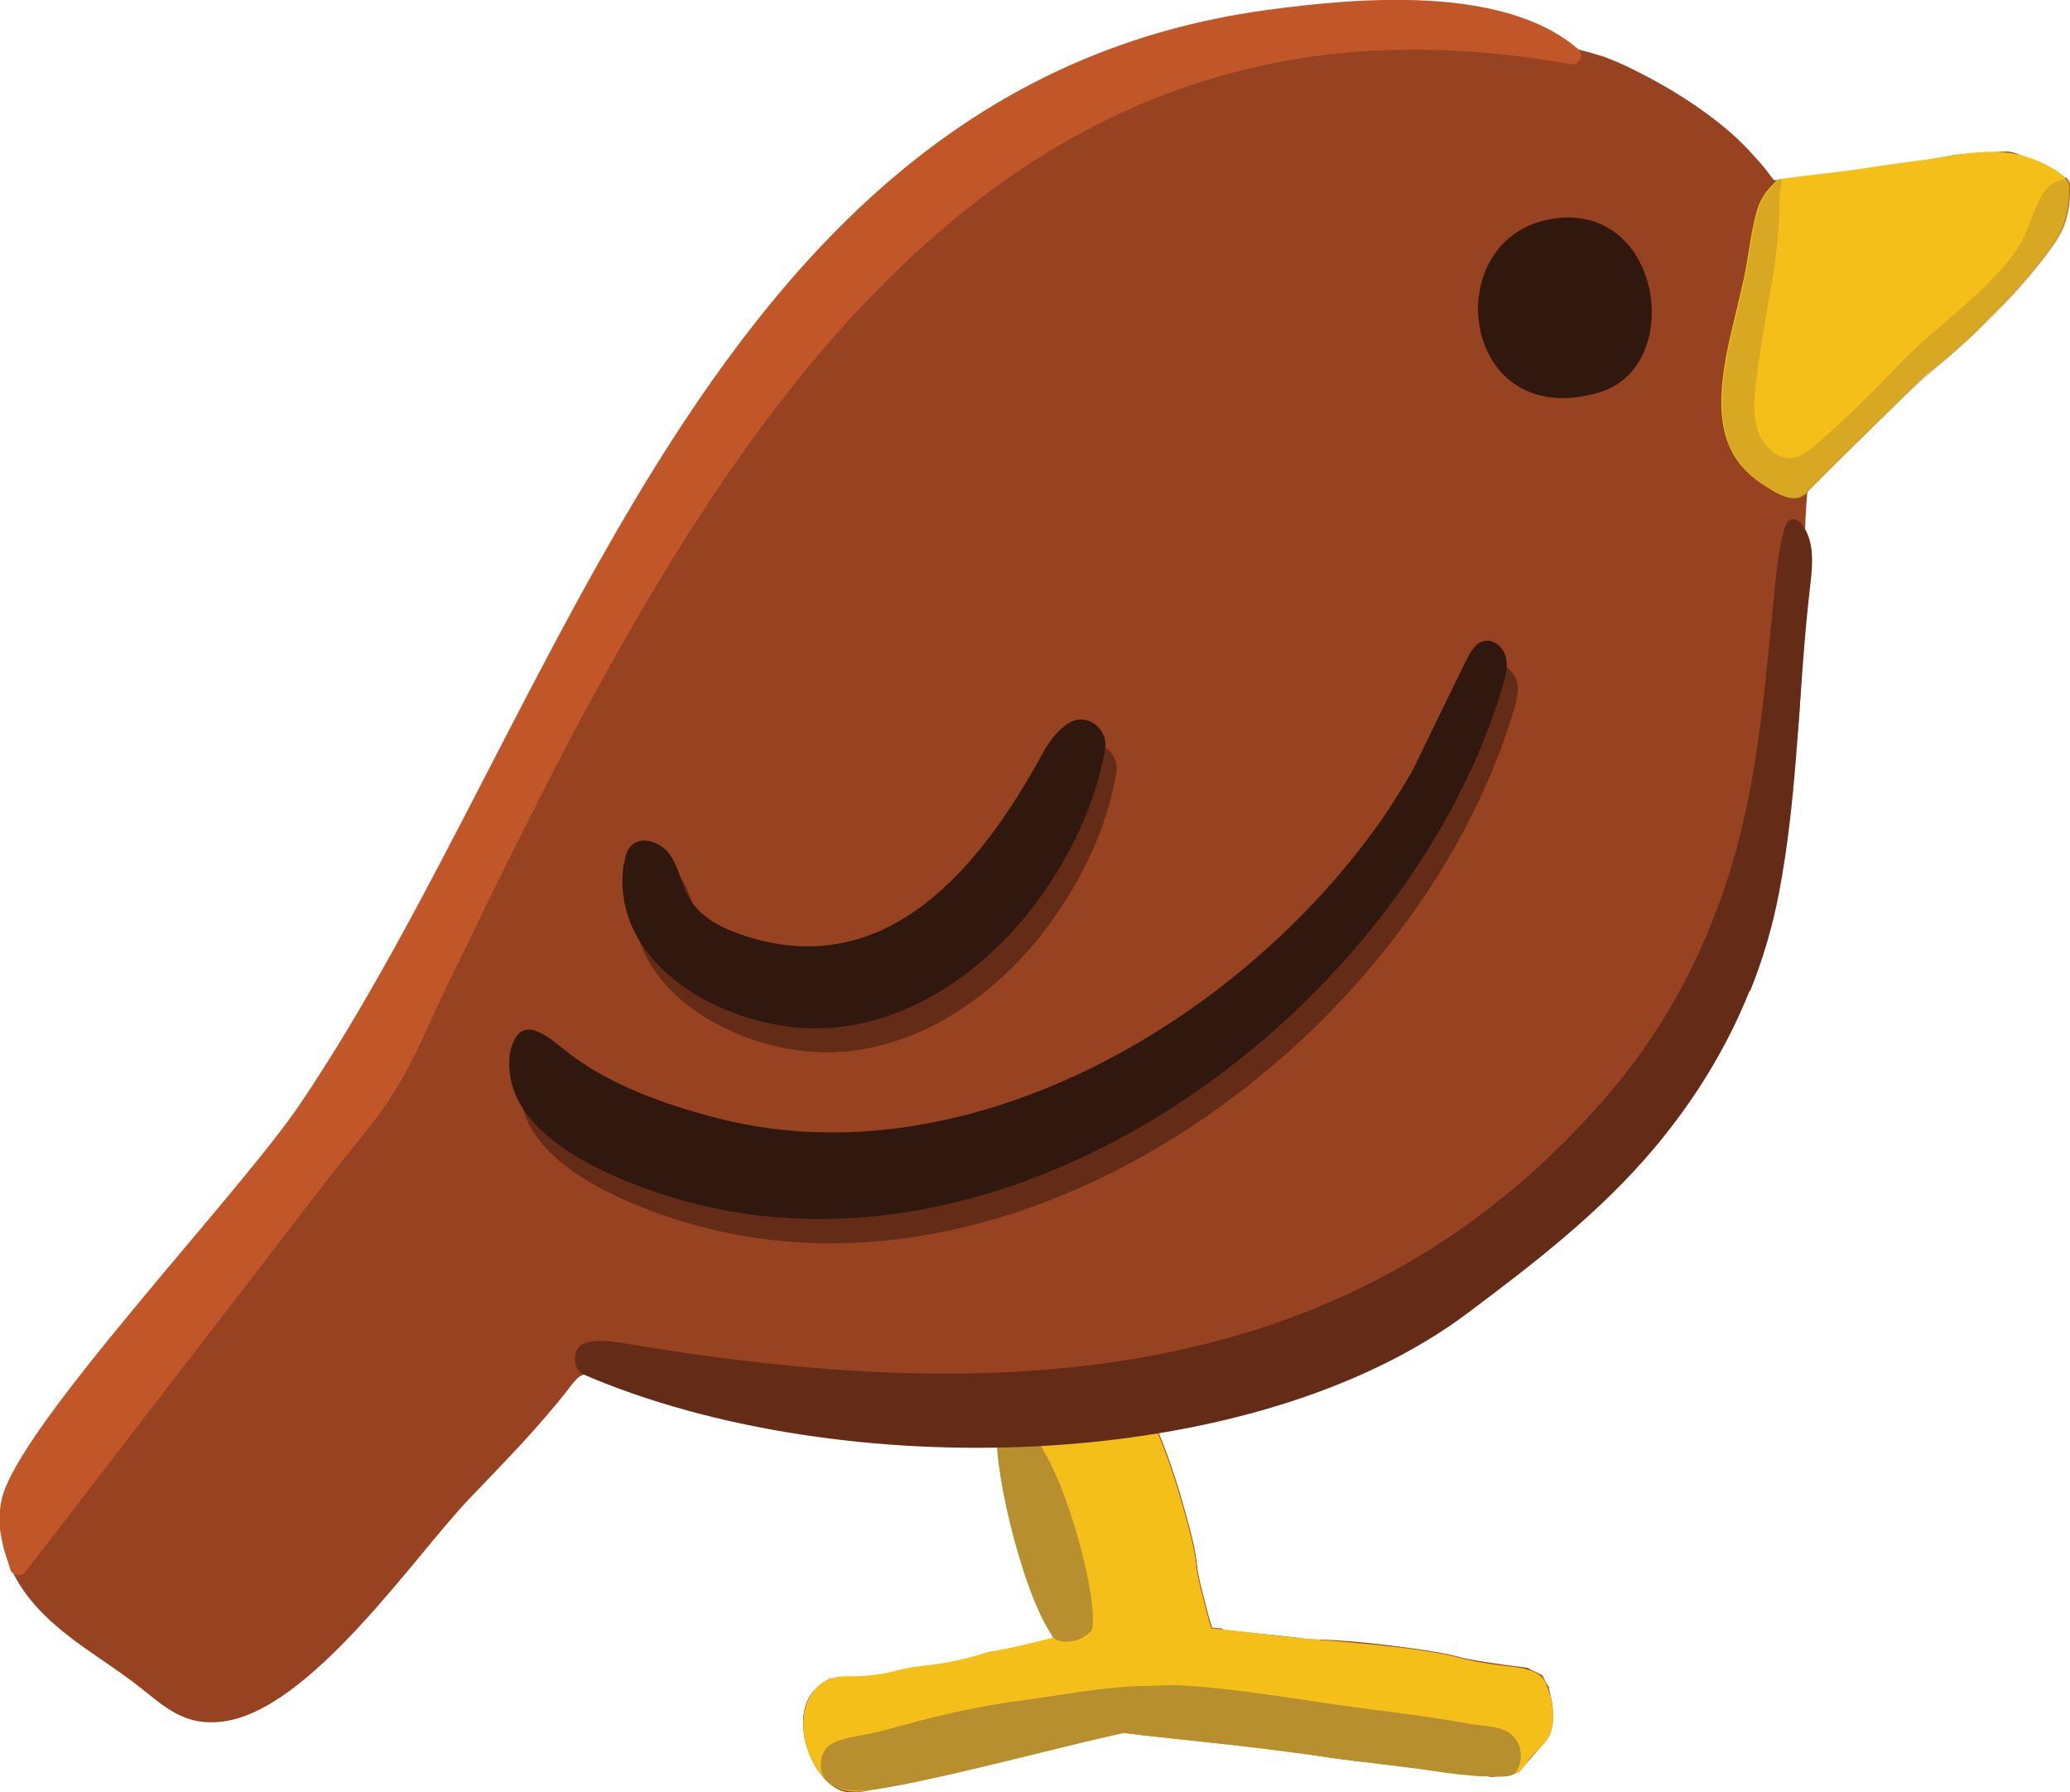 <?xml version="1.0" encoding="UTF-8"?>
<svg id="Brancher" xmlns="http://www.w3.org/2000/svg" viewBox="0 0 63.89 55.31">
  <defs>
    <style>
      .cls-1 {
        opacity: .48;
      }

      .cls-1, .cls-2 {
        fill: #b78f2e;
      }

      .cls-3 {
        fill: #31180f;
      }

      .cls-4 {
        fill: #f5bf19;
      }

      .cls-5 {
        fill: #974322;
      }

      .cls-6 {
        fill: #642c17;
      }

      .cls-7 {
        fill: #c15629;
      }
    </style>
  </defs>
  <path class="cls-6" d="M49.26,17.82c-2.59-.05-5.58.1-7.71-1.63-1.86-1.5-2.94-4-3.34-6.31-.25-1.44-.28-2.89-.03-4.33.11-.6.3-1.17.52-1.73-.48.12-.96.24-1.44.37-.38.1-.74.23-1.1.37-1.33,1.16-2.96,1.85-4.6,2.55-.26.17-.51.35-.76.53-2.08,1.46-4.1,3.16-5.75,5.11-.91,1.07-1.64,2.25-2.62,3.2-2.88,3.18-4.71,7.12-6.73,10.87-1.43,2.65-2.42,5.59-4.18,8,.11.37.04.8-.32,1.16-.14.14-.27.29-.4.44l-.08.16c-1.62,2.38-3.4,4.71-5.48,6.71-.83,1.03-1.7,2.01-2.83,2.77-.36.24-1.39.66-1.53,1.11-.09.28.61.6.87.76,1.57.98,3.06,2.18,4.46,3.38.44.37.77.64,1.34.4.7-.29,1.26-.9,1.77-1.43,1.26-1.32,2.48-2.73,3.65-4.14.66-.79,1.32-1.63,2.12-2.28.36-.3.83-.56,1.11-.94.18-.24.27-.54.42-.79.49-.82,1.17-1.29,2.14-1.11.59.11,1.11.39,1.67.57,1.79.59,3.73,1.2,5.62,1.31,1.52.09,3-.14,4.5-.2.38-.18.85-.2,1.22,0,.3.01.6.04.9.08.67.1,1.05.96.88,1.55-.11.38-.36.63-.66.77l.07.22c.16.55.28,1.27.35,1.69.18,1.12.59,2.25.5,3.4-.08,1-.5,1.66-1.1,2.09.14-.05.28-.09.43-.14.26-.09.54-.06.79.04.11-.03.22-.05.34-.03,2.16.27,4.32.29,6.49.48,1.08.09,2.15.2,3.24.25.69.03,1.41.15,2.09.07l.28-.07-.19-.13c-.67-.34-1.58-.37-2.31-.46-1.53-.21-3.06-.36-4.6-.38-1.09-.01-2.67.02-3.31-1.06-.34-.57-.3-1.28-.33-1.91-.05-.85-.07-1.82-.41-2.62-.27-.65-.73-1.19-.76-1.93-.03-.71.36-1.34.96-1.7.5-.3,1.04-.4,1.59-.42,1.89-1.03,3.73-2.12,5.5-3.35,1.51-1.05,3.31-1.79,4.72-2.98,1.35-1.14,2.6-2.66,3.68-4.06,1.09-1.41,1.87-2.96,2.23-4.72.05-.23.14-.4.26-.54.21-1.14.31-2.3.32-3.5,0-1.65.05-3.31.19-4.95-1.51-.4-3.12-.54-4.66-.57Z"/>
  <path class="cls-3" d="M61.55,5.86c-2.09-.31-4.12.93-6.22.73-2.05-.2-3.59-1.69-5.38-2.55-1.74-.84-3.67-1.21-5.59-1.26-1.31.15-2.62.37-3.91.65-.38.81-.73,1.62-.88,2.51-.26,1.48-.15,3.02.22,4.47.52,2.01,1.62,4.37,3.62,5.27,2.41,1.08,5.31.56,7.86.8.93.09,1.89.23,2.82.46.06-.41.1-.83.18-1.24.31-1.73.93-3.22,2.25-4.43,1.18-1.08,2.61-1.81,3.88-2.77.46-.35,2.63-2.42,1.16-2.64Z"/>
  <path class="cls-5" d="M63.75,5.49l-.26-.2c-.33-.23-.95-.41-1.09-.48-.07-.04-.16-.07-.25-.1-.11-.03-.22-.04-.33-.03-.35.02-.69.04-1.03.06-.33.02-.64.06-.96.15-.21.06-.52.08-.78.11-.49.06-1.01.14-1.47.21l-.72.1-.75.09c-.34.04-.69.08-1.04.13l-.24.03h-.08s-.06-.08-.06-.08l-.19-.25c-.11-.14-.23-.27-.35-.4-.23-.27-.49-.52-.75-.75-.88-.76-1.88-1.38-2.92-1.9-.31-.16-.63-.3-.95-.42-1.2-.39-2.45-.57-3.7-.61-.12,0-.25,0-.37,0l-.08-.03c-.16,0-.3-.09-.46-.04l-.19-.02c-.24-.03-.48-.02-.73-.05-.17-.02-.34-.03-.51-.03-.16,0-.33-.04-.49-.03-1.31.08-2.69.34-4.01.42-.29.02-.58.09-.87.17-.1.02-.19.06-.29.07-.13.01-.26.05-.38.1-.37.15-.85.12-1.24.2-3.23.68-5.15,2.88-7.58,4.86-.77.62-1.68,1.08-2.31,1.85-.23.27-.4.59-.68.83l-.06.08c-.2.22-.39.44-.6.65-.15.14-.32.27-.46.42-.88.9-1.72,1.88-2.51,2.86-.58.73-.88,1.72-1.72,2.22-.13.08-.27.15-.38.24-.14.11-.24.26-.34.41-.87,1.29-1.32,2.85-2.37,4.01-.48.53-.74,1.26-.99,1.95-.29.79-.7,1.44-1.08,2.17-.1.18-.17.38-.26.56-.1.21-.22.41-.33.62l-.05.11c-.1.24-.18.49-.37.68-.09.09-.13.19-.17.3l-.02.12c-.62,1.79-1.55,3.52-2.33,5.25-.12.26-.24.53-.29.81-.19,1.02-1.78,2.22-2.48,2.98-.92,1.01-1.85,2.01-2.76,3.04-1.64,1.86-5.55,5.68-5.99,8.22-.05.29.01.59.11.87.42,1.28,1.44,2.15,2.51,2.9.53.37,1.08.73,1.59,1.13.86.68,1.42,1.22,2.58,1.08,2.71-.34,5.91-5.09,7.6-6.86,1.04-1.09,2.11-2.17,3.04-3.36.09-.11.19-.25.27-.33.1-.1.11-.1.17-.13l.1-.04h.05c.06,0,.15.02.24.04.38.08.8.2,1.2.33.32.11.64.2.96.34.23.1.45.19.73.27.23.06.46.12.69.18.47.1.94.18,1.44.2.33.01.74.09,1.12.15,1.18.19,2.37.35,3.56.47l.02.02c.89.01,1.78.02,2.66,0,.17.51.33,1.01.43,1.51.21,1.04.55,1.99.85,2.98l.44,1.44.07.23c-.67.16-1.33.34-2.02.44-.69.23-1.34.36-2.02.43-.23.03-.52.07-.75.13-.54.16-.93.19-1.38.2-.21,0-.42.02-.64.03h-.08s-.17.1-.17.1c-.23.14-.43.36-.52.57-.05.11-.09.22-.1.3-.02.1-.04.19-.04.27v.24s.02.22.02.22c.02.14.06.32.12.49.11.33.29.66.53.92.24.25.57.46.94.39.2.02.44-.06.68-.11l.29-.06.2-.04c1.52-.29,3.03-.62,4.54-1.01.45-.11.9-.22,1.35-.33.4-.09.8-.19,1.21-.28.4.05.8.1,1.21.14.74.08,1.47.16,2.21.24.74.08,1.5.14,2.2.27,1.03.19,2.03.28,3.05.4l1.49.18.74.09.19.02h.11s.16.03.16.03l.36-.03.22-.05.26-.06.17-.2.62-.71c.31-.32.29-.77.25-1.21-.02-.09-.04-.18-.06-.28l-.05-.21v-.04s-.04-.05-.04-.05l-.04-.07-.12-.23-.26-.13-.09-.04-.11-.06-.15-.02c-.2-.03-.42-.05-.62-.08-.46-.07-.96-.13-1.36-.24-.36-.1-.7-.15-1.08-.21-1.18-.17-2.35-.31-3.49-.33-.1,0-.23-.02-.34-.04-.44-.05-.87-.1-1.31-.14l-.65-.07-.28-.03h-.09s-.06-.05-.06-.05c-.1-.01-.2-.02-.3-.03-.06-.19-.12-.39-.17-.59-.11-.46-.26-.95-.3-1.37-.04-.38-.12-.72-.22-1.1-.28-1.06-.59-2.1-1.01-3.07.11-.01.22-.02.33-.03l.08-.03.28-.1.25-.04c.52-.11,1.03-.22,1.55-.33.55-.16,1.1-.34,1.65-.54.49-.2,1-.41,1.51-.6.43-.15.83-.33,1.23-.53.87-.41,1.66-.97,2.47-1.48l1.3-.94c.42-.33.82-.68,1.24-1.03.14-.12.28-.23.4-.37.41-.43.83-.87,1.24-1.3.39-.45.78-.89,1.19-1.29.37-.41.66-.83.97-1.26.11-.15.19-.31.28-.47.24-.43.49-.85.73-1.28.23-.43.43-.88.66-1.31l.28-.53.24-.55.46-1.1c.13-.38.25-.76.37-1.14.11-.38.24-.76.31-1.16.17-.8.35-1.66.51-2.43.22-1.04.3-2.1.35-3.14.04-.72.03-1.44.05-2.14l.05-2.03.04-1,.03-.49.02-.25v-.02s.02-.03.02-.03h0s.1-.11.1-.11l.22-.22.44-.44.89-.87c.6-.58,1.19-1.16,1.77-1.75.1-.1.22-.22.32-.29.37-.28.73-.58,1.08-.9.18-.17.35-.31.53-.52.18-.19.34-.35.52-.53.4-.37.86-.9,1.29-1.44.1-.13.21-.27.32-.42.12-.16.21-.3.34-.54.06-.11.11-.26.13-.32l.06-.24c.06-.25.07-.51.09-.77.01-.14-.05-.24-.14-.33ZM19.61,27.39l.03-.12.02-.12c.03-.12.09-.23.17-.31.34-.34.96-.09,1.22.31.27.4.34.91.58,1.32.33.55.93.88,1.53,1.09,4.55,1.61,7.5-2.12,9.41-5.64.19-.35.62-.91,1.05-.97.49-.07.92.41.84.89-.28,1.69-1.07,3.31-2.07,4.68-1.68,2.31-4.43,4.2-7.45,3.93-2.59-.23-5.77-2.07-5.34-5.07ZM46.75,21.82l-.03.11c-3.07,10.28-15.8,19.64-26.75,15.39-1.65-.64-4.18-1.91-3.89-4.07.25-1.18.98-.68,1.61-.16,1.34,1.11,3.16,1.75,4.84,2.18,7.61,1.92,15.88-2.9,20.25-8.94.42-.57.79-1.17,1.14-1.77l.13-.26c.52-1.07,1.03-2.13,1.56-3.2.12-.25.28-.52.55-.57.3-.06.58.21.66.5.06.26.01.52-.06.78ZM49.36,12.11c-4.26,1.26-5.01-4.63-1.59-5.33,3.51-.72,4.3,4.53,1.59,5.33Z"/>
  <path class="cls-4" d="M47.84,52.32l-.06-.2c-.04-.12-.09-.25-.17-.34s-.2-.16-.32-.21c-.37-.14-.77-.14-1.15-.2-.38-.05-.77-.12-1.14-.22-.36-.1-.7-.15-1.08-.21-1.09-.16-2.18-.25-3.28-.34-1.09-.09-2.17-.24-3.25-.35-.06-.19-.12-.39-.17-.59-.11-.46-.26-.95-.3-1.37-.04-.38-.12-.72-.22-1.1-.28-1.06-.59-2.1-1.01-3.07h.04c-.07-.11-.13-.22-.16-.32-.14,0-.28-.01-.42,0-.32.02-.64.08-.96.08-.34,0-.68,0-1.03,0-.63,0-1.29-.04-1.91.08-.14.03-.29.06-.43.12l-.08.05v.11s0,.22,0,.22c.16.48.31.96.41,1.43.21,1.04.55,1.99.85,2.98l.44,1.44.07.23c-.67.16-1.33.34-2.01.44-.69.23-1.34.36-2.02.43-.23.03-.52.07-.75.13-.34.1-.69.15-1.05.18-.35.03-.73-.03-1.06.09-.3.1-.53.36-.67.64-.15.33-.18.69-.14,1.05.06.49.31,1.05.65,1.4.33.34.76.44,1.22.37,1.83-.27,3.64-.75,5.43-1.18.45-.11.9-.22,1.35-.33.4-.09.8-.19,1.21-.28.4.05.8.1,1.21.14.74.08,1.47.16,2.21.24,1.75.2,3.5.46,5.25.67.6.07,1.2.18,1.81.24.3.03.6.06.9.05.24,0,.53.02.75-.09.18-.09.28-.27.39-.42.14-.18.31-.33.47-.5.35-.4.32-.99.19-1.49Z"/>
  <path class="cls-4" d="M63.75,5.49l-.26-.2c-.45-.32-1.08-.54-1.63-.59-.95-.08-1.88.17-2.82.28-.49.06-1.01.14-1.47.21l-.72.1-.75.09c-.34.04-.69.08-1.04.13l-.17.02c-.28.25-.52.51-.65.93-.18.59-.24,1.2-.35,1.8-.18.95-.46,1.88-.63,2.83-.16.92-.25,1.96.18,2.82.24.48.63.84,1.09,1.12.25.15.56.36.87.34.13,0,.25-.07.35-.15l.02-.05.1-.1.22-.22.44-.44.89-.87c.6-.58,1.19-1.16,1.77-1.75.1-.1.22-.22.32-.29.37-.28.73-.58,1.08-.9.18-.17.35-.31.53-.52.18-.19.34-.35.52-.53.4-.37.86-.9,1.29-1.44.1-.13.21-.27.32-.42.12-.16.21-.3.34-.54.06-.11.11-.26.13-.32l.06-.24c.06-.25.07-.51.09-.77.01-.14-.05-.24-.14-.33Z"/>
  <path class="cls-2" d="M33.69,50.32c-.38.43-1.01.4-1.17.22-1.04-1.45-1.96-5.78-1.7-6.41,1.37-1.57,3.23,5.32,2.87,6.19Z"/>
  <path class="cls-2" d="M33.69,50.32c-.34.2-1.01.4-1.17.22-1.04-1.45-1.96-5.78-1.7-6.41"/>
  <path class="cls-7" d="M48.47,1.98c-2.34-.42-4.73-.57-7.1-.34-2.1.21-4.16.73-6.1,1.55-1.87.79-3.63,1.85-5.23,3.1-1.64,1.28-3.13,2.75-4.49,4.32-1.42,1.64-2.7,3.39-3.88,5.2-1.22,1.87-2.34,3.8-3.41,5.76-1.07,1.97-2.07,3.97-3.06,5.97-.48.99-.96,1.98-1.44,2.96-.49,1.02-.92,2.1-1.51,3.06-.58.97-1.35,1.82-2.04,2.71-.59.77-1.18,1.53-1.77,2.3-1.33,1.72-2.65,3.44-3.98,5.17-1.02,1.32-2.03,2.64-3.05,3.96-.21.27-.42.54-.63.81-.14.18-.41.12-.47-.1-.2-.7-.45-1.26-.26-2.13.48-2.23,7.35-9.44,9.22-12.22C17.42,21.97,21.86,2.66,39.09.31c2.72-.37,7.3-.8,9.61,1.2.21.18.06.52-.22.47Z"/>
  <path class="cls-6" d="M54,30.58c-.7,1.75-1.69,3.36-2.93,4.84-1.67,1.99-3.71,3.56-5.78,5.11-6.69,5.01-19.35,5.28-27.23,1.91-.43-.18-.29-.68-.29-.68.12-.51,1-.38,1.52-.3,11.28,1.9,22.52,1.61,30.49-7.85,1.7-2.02,2.91-4.38,3.67-6.9.85-2.83,1.04-5.74,1.34-8.67.06-.57.12-1.15.28-1.7.04-.15.12-.32.28-.32.1,0,.18.07.24.14.43.51.36,1.26.28,1.93-.37,3.15-.36,6.34-.96,9.46-.2,1.05-.5,2.06-.89,3.03Z"/>
  <path class="cls-2" d="M46.04,54.82c.22,0,.61.06.75-.14.24-.34.19-.85-.12-1.13-.34-.3-.82-.27-1.24-.34-1.09-.2-2.2-.34-3.3-.48-1.99-.26-3.95-.64-5.95-.73-.25.01-.5.02-.75.03-1.28.01-2.44.25-3.7.42-1.34.17-2.59.44-3.89.8-.32.09-.64.18-.97.25-.35.07-.7.11-1.04.24-.12.05-.24.11-.32.2-.1.12-.15.27-.17.43-.09.94,1.05.95,1.7.85.57-.09,1.14-.2,1.7-.33,1.13-.24,2.25-.53,3.38-.8.45-.11.9-.22,1.35-.33.4-.09.8-.19,1.21-.28.4.05.8.1,1.21.14.74.08,1.47.16,2.21.24,1.76.2,3.5.46,5.25.67.6.07,1.2.18,1.81.24.3.03.6.06.9.05Z"/>
  <path class="cls-1" d="M63.74,5.53c-.45.08-.64.31-.83.71-.17.35-.28.73-.45,1.08-.29.61-.77,1.09-1.24,1.56-.68.68-1.81,1.54-2.47,2.23-.97,1.01-1.65,1.7-2.71,2.62-.16.14-.32.27-.51.35-.57.23-1.11-.3-1.28-.8-.13-.39-.12-.82-.08-1.22.09-.91.34-2.38.51-3.28.11-.61.18-1.22.22-1.83.02-.31.03-.61.03-.92,0-.15.1-.38.04-.52l-.05.03-.21.2c-.19.19-.35.42-.44.73-.18.59-.24,1.2-.35,1.8-.18.95-.46,1.88-.63,2.83-.16.92-.25,1.96.18,2.82.24.48.63.84,1.09,1.12.25.15.56.36.87.34.13,0,.25-.07.35-.15l.02-.05.1-.1.22-.22c1.17-1.16,2.31-2.38,3.57-3.44,1.19-1.01,2.32-2.07,3.29-3.3.1-.13.21-.27.32-.42.12-.16.21-.3.34-.54.06-.11.11-.26.13-.32l.06-.24c.06-.25.07-.51.09-.77,0-.12-.04-.21-.11-.29h-.04Z"/>
  <path class="cls-3" d="M19.26,26.65l.03-.12.02-.12c.03-.12.09-.23.17-.31.34-.34.96-.09,1.22.31.27.4.34.91.58,1.32.33.55.93.88,1.53,1.09,4.55,1.61,7.5-2.12,9.41-5.64.19-.35.62-.91,1.05-.97.49-.07.92.41.84.89-.28,1.68-1.07,3.31-2.07,4.68-1.68,2.31-4.43,4.2-7.45,3.93-2.59-.23-5.77-2.07-5.34-5.07ZM46.41,21.07l-.03.11c-3.07,10.28-15.8,19.64-26.75,15.39-1.65-.64-4.18-1.91-3.89-4.07.25-1.18.98-.68,1.61-.16,1.34,1.11,3.16,1.75,4.84,2.18,7.61,1.92,15.88-2.9,20.25-8.94.42-.57.79-1.17,1.14-1.77l.13-.26c.52-1.07,1.03-2.13,1.56-3.2.12-.25.28-.52.55-.57.3-.06.58.21.66.5.06.26.01.52-.06.78Z"/>
</svg>